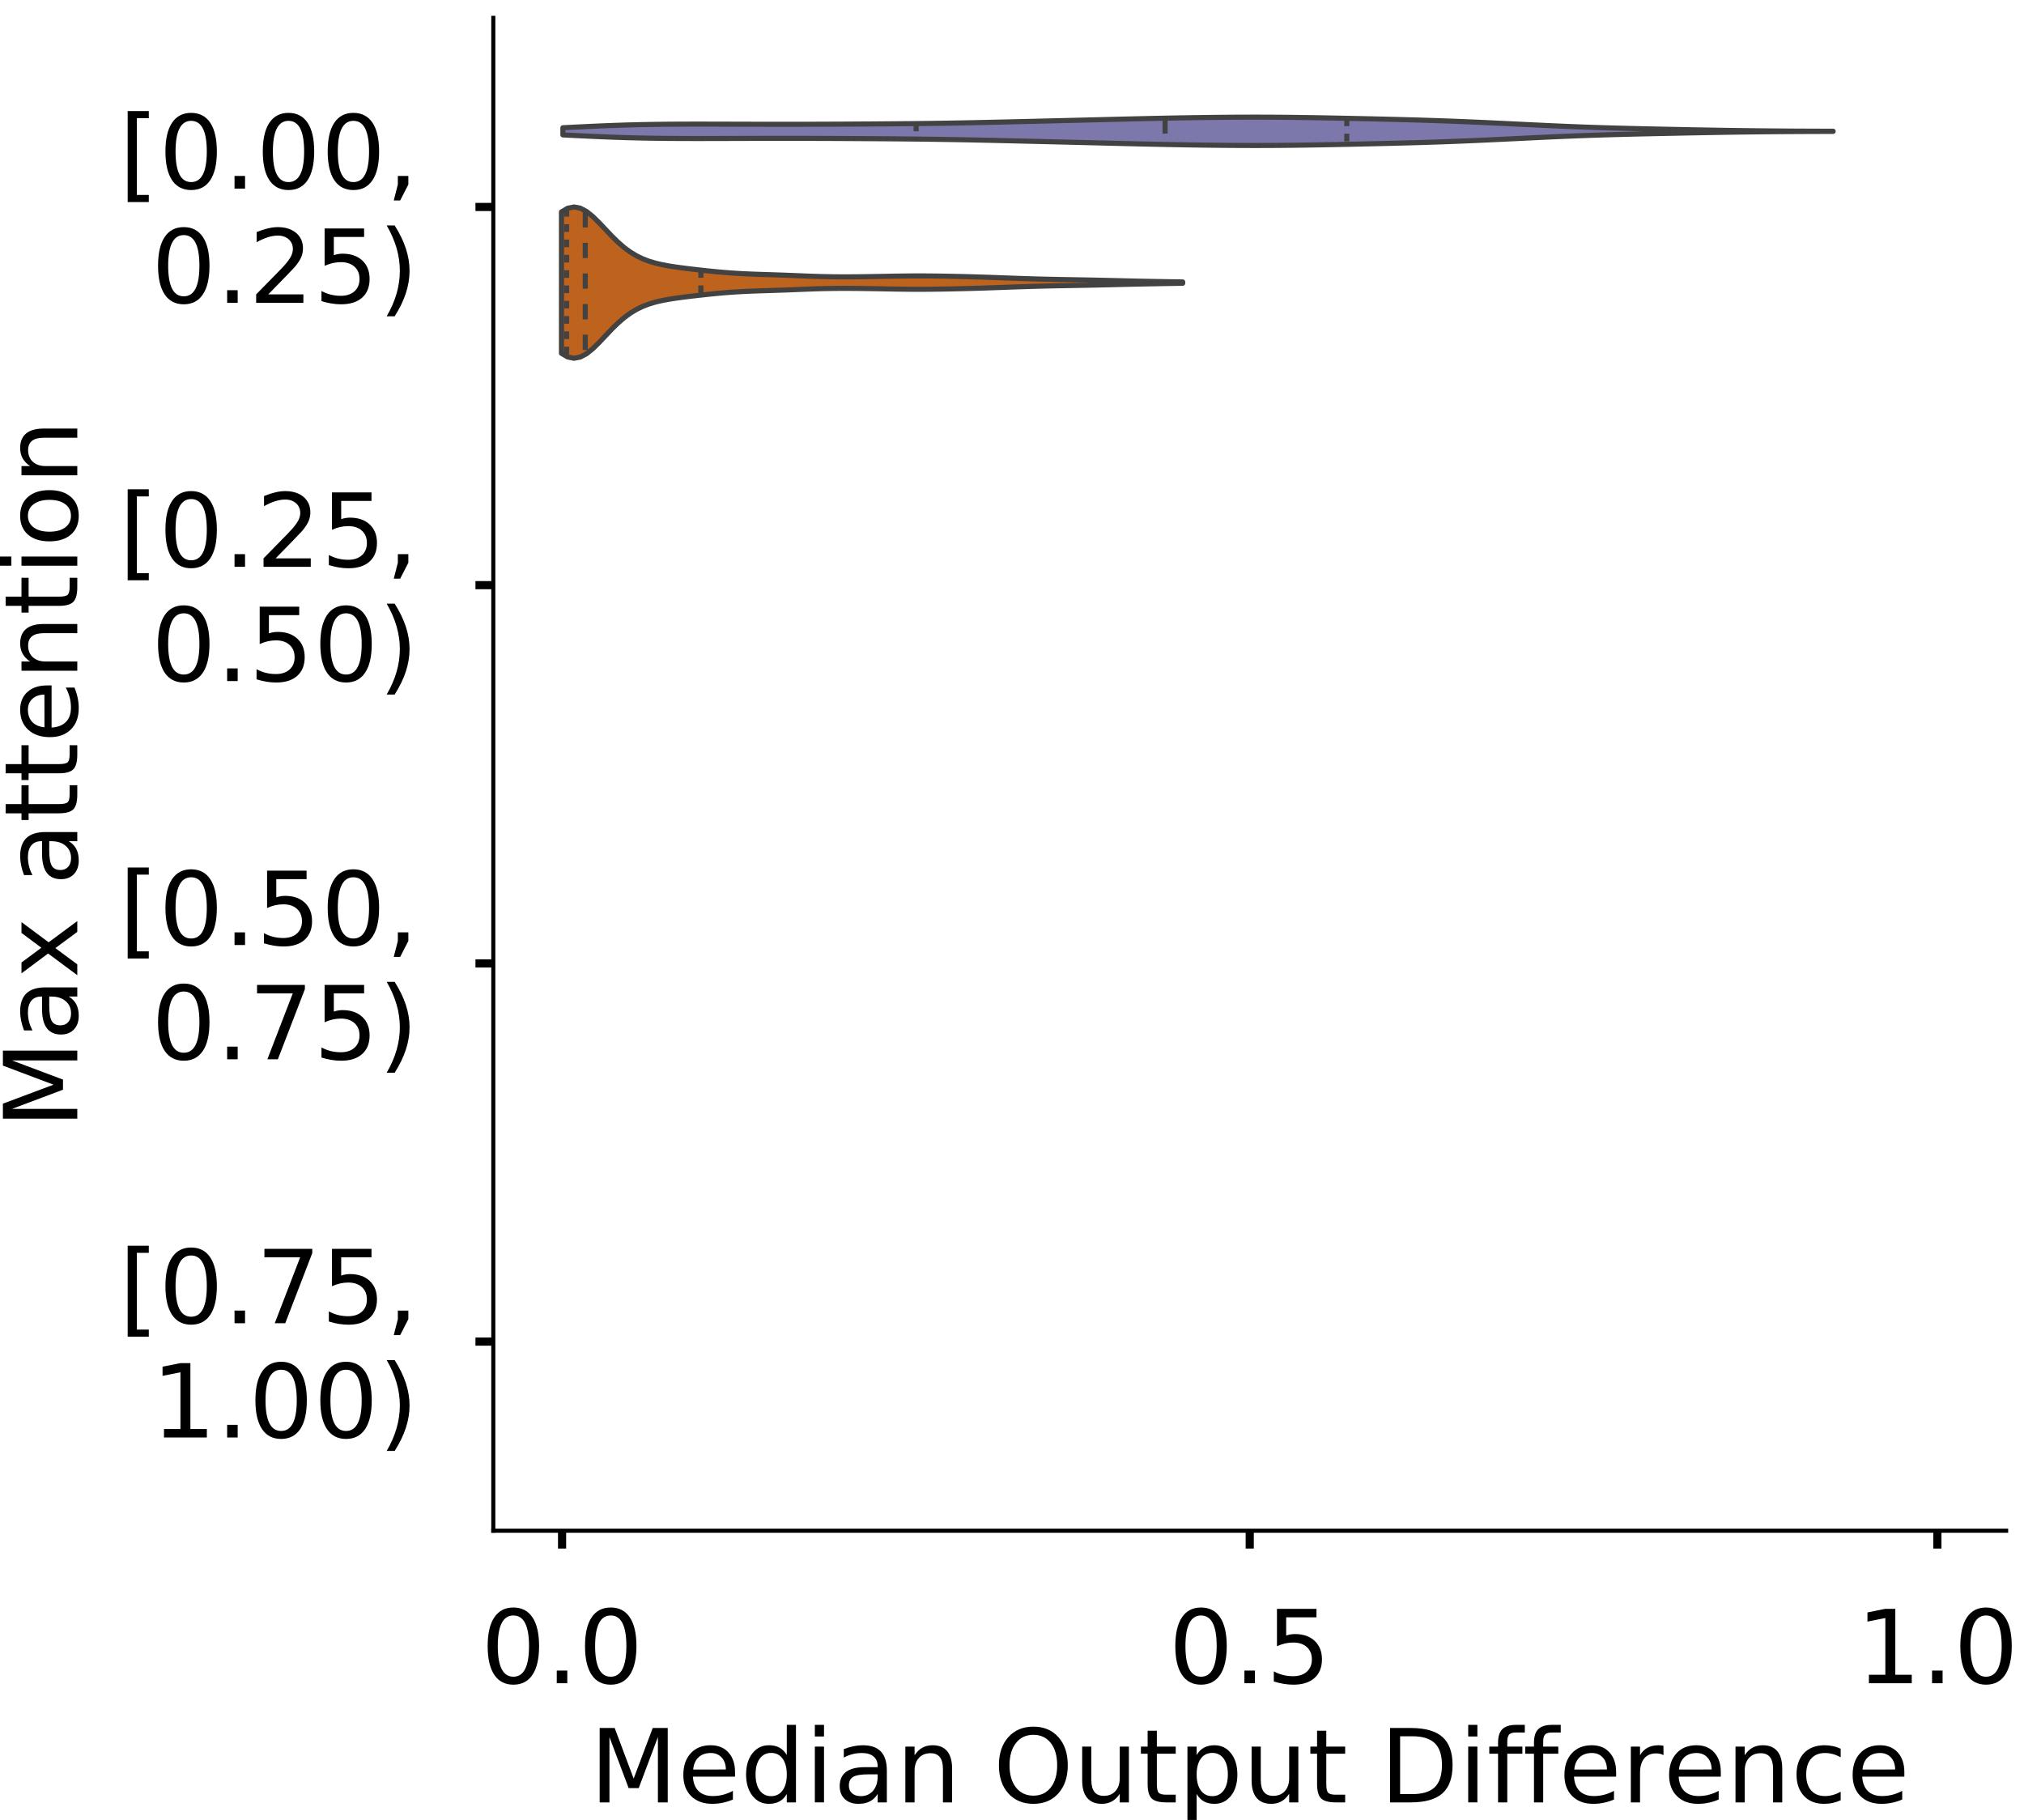 <?xml version="1.0" encoding="utf-8" standalone="no"?>
<!DOCTYPE svg PUBLIC "-//W3C//DTD SVG 1.1//EN"
  "http://www.w3.org/Graphics/SVG/1.1/DTD/svg11.dtd">
<!-- Created with matplotlib (https://matplotlib.org/) -->
<svg height="356.753pt" version="1.1" viewBox="0 0 396.753 356.753" width="396.753pt" xmlns="http://www.w3.org/2000/svg" xmlns:xlink="http://www.w3.org/1999/xlink">
 <defs>
  <style type="text/css">
*{stroke-linecap:butt;stroke-linejoin:round;}
  </style>
 </defs>
 <g id="figure_1">
  <g id="patch_1">
   <path d="M 0 356.753 
L 396.753 356.753 
L 396.753 0 
L 0 0 
z
" style="fill:#ffffff;"/>
  </g>
  <g id="axes_1">
   <g id="patch_2">
    <path d="M 96.7 300.053 
L 393.253 300.053 
L 393.253 3.5 
L 96.7 3.5 
z
" style="fill:#ffffff;"/>
   </g>
   <g id="PolyCollection_1">
    <defs>
     <path d="M 110.341 -330.309 
L 110.341 -331.715 
L 112.856 -331.84 
L 115.371 -331.962 
L 117.886 -332.074 
L 120.401 -332.173 
L 122.917 -332.255 
L 125.432 -332.319 
L 127.947 -332.366 
L 130.462 -332.397 
L 132.977 -332.414 
L 135.492 -332.422 
L 138.007 -332.422 
L 140.522 -332.418 
L 143.038 -332.411 
L 145.553 -332.404 
L 148.068 -332.398 
L 150.583 -332.393 
L 153.098 -332.391 
L 155.613 -332.391 
L 158.128 -332.395 
L 160.644 -332.402 
L 163.159 -332.411 
L 165.674 -332.423 
L 168.189 -332.437 
L 170.704 -332.453 
L 173.219 -332.472 
L 175.734 -332.492 
L 178.25 -332.515 
L 180.765 -332.543 
L 183.28 -332.575 
L 185.795 -332.613 
L 188.31 -332.657 
L 190.825 -332.706 
L 193.34 -332.759 
L 195.855 -332.815 
L 198.371 -332.874 
L 200.886 -332.934 
L 203.401 -332.994 
L 205.916 -333.055 
L 208.431 -333.116 
L 210.946 -333.177 
L 213.461 -333.239 
L 215.977 -333.301 
L 218.492 -333.363 
L 221.007 -333.424 
L 223.522 -333.483 
L 226.037 -333.539 
L 228.552 -333.591 
L 231.067 -333.639 
L 233.583 -333.681 
L 236.098 -333.717 
L 238.613 -333.747 
L 241.128 -333.77 
L 243.643 -333.784 
L 246.158 -333.788 
L 248.673 -333.782 
L 251.188 -333.766 
L 253.704 -333.74 
L 256.219 -333.705 
L 258.734 -333.663 
L 261.249 -333.616 
L 263.764 -333.565 
L 266.279 -333.512 
L 268.794 -333.456 
L 271.31 -333.398 
L 273.825 -333.336 
L 276.34 -333.269 
L 278.855 -333.196 
L 281.37 -333.116 
L 283.885 -333.027 
L 286.4 -332.93 
L 288.916 -332.825 
L 291.431 -332.712 
L 293.946 -332.594 
L 296.461 -332.472 
L 298.976 -332.35 
L 301.491 -332.229 
L 304.006 -332.112 
L 306.521 -332.002 
L 309.037 -331.9 
L 311.552 -331.807 
L 314.067 -331.724 
L 316.582 -331.651 
L 319.097 -331.585 
L 321.612 -331.525 
L 324.127 -331.469 
L 326.643 -331.416 
L 329.158 -331.365 
L 331.673 -331.316 
L 334.188 -331.269 
L 336.703 -331.225 
L 339.218 -331.184 
L 341.733 -331.148 
L 344.248 -331.117 
L 346.764 -331.091 
L 349.279 -331.071 
L 351.794 -331.055 
L 354.309 -331.044 
L 356.824 -331.035 
L 359.339 -331.029 
L 359.339 -330.995 
L 359.339 -330.995 
L 356.824 -330.989 
L 354.309 -330.98 
L 351.794 -330.968 
L 349.279 -330.953 
L 346.764 -330.932 
L 344.248 -330.907 
L 341.733 -330.876 
L 339.218 -330.84 
L 336.703 -330.799 
L 334.188 -330.755 
L 331.673 -330.708 
L 329.158 -330.658 
L 326.643 -330.607 
L 324.127 -330.555 
L 321.612 -330.499 
L 319.097 -330.439 
L 316.582 -330.373 
L 314.067 -330.299 
L 311.552 -330.216 
L 309.037 -330.124 
L 306.521 -330.022 
L 304.006 -329.912 
L 301.491 -329.795 
L 298.976 -329.674 
L 296.461 -329.551 
L 293.946 -329.43 
L 291.431 -329.312 
L 288.916 -329.199 
L 286.4 -329.094 
L 283.885 -328.996 
L 281.37 -328.908 
L 278.855 -328.827 
L 276.34 -328.755 
L 273.825 -328.688 
L 271.31 -328.626 
L 268.794 -328.568 
L 266.279 -328.512 
L 263.764 -328.458 
L 261.249 -328.407 
L 258.734 -328.36 
L 256.219 -328.318 
L 253.704 -328.284 
L 251.188 -328.258 
L 248.673 -328.241 
L 246.158 -328.235 
L 243.643 -328.24 
L 241.128 -328.254 
L 238.613 -328.276 
L 236.098 -328.306 
L 233.583 -328.343 
L 231.067 -328.385 
L 228.552 -328.433 
L 226.037 -328.485 
L 223.522 -328.541 
L 221.007 -328.599 
L 218.492 -328.66 
L 215.977 -328.722 
L 213.461 -328.785 
L 210.946 -328.846 
L 208.431 -328.908 
L 205.916 -328.969 
L 203.401 -329.029 
L 200.886 -329.09 
L 198.371 -329.15 
L 195.855 -329.208 
L 193.34 -329.265 
L 190.825 -329.318 
L 188.31 -329.367 
L 185.795 -329.41 
L 183.28 -329.448 
L 180.765 -329.481 
L 178.25 -329.508 
L 175.734 -329.532 
L 173.219 -329.552 
L 170.704 -329.57 
L 168.189 -329.586 
L 165.674 -329.6 
L 163.159 -329.613 
L 160.644 -329.622 
L 158.128 -329.629 
L 155.613 -329.633 
L 153.098 -329.633 
L 150.583 -329.631 
L 148.068 -329.626 
L 145.553 -329.62 
L 143.038 -329.613 
L 140.522 -329.606 
L 138.007 -329.602 
L 135.492 -329.602 
L 132.977 -329.609 
L 130.462 -329.627 
L 127.947 -329.658 
L 125.432 -329.705 
L 122.917 -329.769 
L 120.401 -329.851 
L 117.886 -329.95 
L 115.371 -330.062 
L 112.856 -330.184 
L 110.341 -330.309 
z
" id="m1edcb518be" style="stroke:#424242;"/>
    </defs>
    <g clip-path="url(#p0a17e4a662)">
     <use style="fill:#7c78ab;stroke:#424242;" x="0" xlink:href="#m1edcb518be" y="356.753"/>
    </g>
   </g>
   <g id="PolyCollection_2">
    <defs>
     <path d="M 110.059 -287.497 
L 110.059 -315.216 
L 111.289 -315.939 
L 112.519 -316.184 
L 113.75 -315.952 
L 114.98 -315.295 
L 116.21 -314.306 
L 117.44 -313.099 
L 118.67 -311.795 
L 119.9 -310.498 
L 121.13 -309.291 
L 122.36 -308.224 
L 123.59 -307.321 
L 124.82 -306.582 
L 126.05 -305.992 
L 127.28 -305.529 
L 128.511 -305.166 
L 129.741 -304.879 
L 130.971 -304.646 
L 132.201 -304.45 
L 133.431 -304.278 
L 134.661 -304.121 
L 135.891 -303.974 
L 137.121 -303.833 
L 138.351 -303.698 
L 139.581 -303.571 
L 140.811 -303.452 
L 142.041 -303.344 
L 143.272 -303.249 
L 144.502 -303.168 
L 145.732 -303.099 
L 146.962 -303.043 
L 148.192 -302.996 
L 149.422 -302.955 
L 150.652 -302.917 
L 151.882 -302.878 
L 153.112 -302.836 
L 154.342 -302.791 
L 155.572 -302.742 
L 156.802 -302.692 
L 158.033 -302.643 
L 159.263 -302.598 
L 160.493 -302.558 
L 161.723 -302.527 
L 162.953 -302.505 
L 164.183 -302.491 
L 165.413 -302.486 
L 166.643 -302.489 
L 167.873 -302.498 
L 169.103 -302.512 
L 170.333 -302.53 
L 171.563 -302.551 
L 172.794 -302.573 
L 174.024 -302.597 
L 175.254 -302.619 
L 176.484 -302.638 
L 177.714 -302.653 
L 178.944 -302.662 
L 180.174 -302.664 
L 181.404 -302.661 
L 182.634 -302.651 
L 183.864 -302.637 
L 185.094 -302.618 
L 186.324 -302.595 
L 187.555 -302.569 
L 188.785 -302.54 
L 190.015 -302.508 
L 191.245 -302.473 
L 192.475 -302.435 
L 193.705 -302.394 
L 194.935 -302.351 
L 196.165 -302.307 
L 197.395 -302.262 
L 198.625 -302.218 
L 199.855 -302.175 
L 201.085 -302.135 
L 202.316 -302.098 
L 203.546 -302.063 
L 204.776 -302.032 
L 206.006 -302.004 
L 207.236 -301.978 
L 208.466 -301.955 
L 209.696 -301.933 
L 210.926 -301.912 
L 212.156 -301.89 
L 213.386 -301.867 
L 214.616 -301.842 
L 215.846 -301.815 
L 217.077 -301.786 
L 218.307 -301.756 
L 219.537 -301.726 
L 220.767 -301.696 
L 221.997 -301.667 
L 223.227 -301.64 
L 224.457 -301.615 
L 225.687 -301.592 
L 226.917 -301.57 
L 228.147 -301.549 
L 229.377 -301.528 
L 230.608 -301.508 
L 231.838 -301.487 
L 231.838 -301.226 
L 231.838 -301.226 
L 230.608 -301.205 
L 229.377 -301.185 
L 228.147 -301.164 
L 226.917 -301.143 
L 225.687 -301.121 
L 224.457 -301.098 
L 223.227 -301.073 
L 221.997 -301.046 
L 220.767 -301.017 
L 219.537 -300.987 
L 218.307 -300.957 
L 217.077 -300.927 
L 215.846 -300.898 
L 214.616 -300.871 
L 213.386 -300.846 
L 212.156 -300.823 
L 210.926 -300.801 
L 209.696 -300.78 
L 208.466 -300.758 
L 207.236 -300.735 
L 206.006 -300.709 
L 204.776 -300.681 
L 203.546 -300.65 
L 202.316 -300.615 
L 201.085 -300.578 
L 199.855 -300.538 
L 198.625 -300.495 
L 197.395 -300.451 
L 196.165 -300.406 
L 194.935 -300.362 
L 193.705 -300.319 
L 192.475 -300.278 
L 191.245 -300.24 
L 190.015 -300.205 
L 188.785 -300.173 
L 187.555 -300.144 
L 186.324 -300.118 
L 185.094 -300.095 
L 183.864 -300.076 
L 182.634 -300.062 
L 181.404 -300.052 
L 180.174 -300.049 
L 178.944 -300.051 
L 177.714 -300.06 
L 176.484 -300.075 
L 175.254 -300.094 
L 174.024 -300.116 
L 172.794 -300.14 
L 171.563 -300.162 
L 170.333 -300.183 
L 169.103 -300.201 
L 167.873 -300.215 
L 166.643 -300.224 
L 165.413 -300.227 
L 164.183 -300.222 
L 162.953 -300.208 
L 161.723 -300.186 
L 160.493 -300.155 
L 159.263 -300.115 
L 158.033 -300.07 
L 156.802 -300.021 
L 155.572 -299.971 
L 154.342 -299.922 
L 153.112 -299.877 
L 151.882 -299.835 
L 150.652 -299.796 
L 149.422 -299.758 
L 148.192 -299.717 
L 146.962 -299.67 
L 145.732 -299.614 
L 144.502 -299.545 
L 143.272 -299.464 
L 142.041 -299.369 
L 140.811 -299.261 
L 139.581 -299.142 
L 138.351 -299.015 
L 137.121 -298.88 
L 135.891 -298.739 
L 134.661 -298.592 
L 133.431 -298.435 
L 132.201 -298.263 
L 130.971 -298.067 
L 129.741 -297.834 
L 128.511 -297.547 
L 127.28 -297.184 
L 126.05 -296.721 
L 124.82 -296.131 
L 123.59 -295.392 
L 122.36 -294.489 
L 121.13 -293.422 
L 119.9 -292.215 
L 118.67 -290.918 
L 117.44 -289.614 
L 116.21 -288.407 
L 114.98 -287.418 
L 113.75 -286.761 
L 112.519 -286.529 
L 111.289 -286.774 
L 110.059 -287.497 
z
" id="m5a0848bd97" style="stroke:#424242;"/>
    </defs>
    <g clip-path="url(#p0a17e4a662)">
     <use style="fill:#be631d;stroke:#424242;" x="0" xlink:href="#m5a0848bd97" y="356.753"/>
    </g>
   </g>
   <g id="patch_3">
    <path clip-path="url(#p0a17e4a662)" d="M 110.18 40.569 
L 110.18 40.569 
L 110.18 40.569 
L 110.18 40.569 
z
" style="fill:#7c78ab;stroke:#424242;stroke-linejoin:miter;stroke-width:0.5;"/>
   </g>
   <g id="patch_4">
    <path clip-path="url(#p0a17e4a662)" d="M 110.18 40.569 
L 110.18 40.569 
L 110.18 40.569 
L 110.18 40.569 
z
" style="fill:#be631d;stroke:#424242;stroke-linejoin:miter;stroke-width:0.5;"/>
   </g>
   <g id="matplotlib.axis_1">
    <g id="xtick_1">
     <g id="line2d_1">
      <defs>
       <path d="M 0 0 
L 0 3.5 
" id="m773c46c3eb" style="stroke:#000000;stroke-width:1.6;"/>
      </defs>
      <g>
       <use style="stroke:#000000;stroke-width:1.6;" x="110.18" xlink:href="#m773c46c3eb" y="300.053"/>
      </g>
     </g>
     <g id="text_1">
      <!-- 0.0 -->
      <defs>
       <path d="M 31.781 66.406 
Q 24.172 66.406 20.328 58.906 
Q 16.5 51.422 16.5 36.375 
Q 16.5 21.391 20.328 13.891 
Q 24.172 6.391 31.781 6.391 
Q 39.453 6.391 43.281 13.891 
Q 47.125 21.391 47.125 36.375 
Q 47.125 51.422 43.281 58.906 
Q 39.453 66.406 31.781 66.406 
z
M 31.781 74.219 
Q 44.047 74.219 50.516 64.516 
Q 56.984 54.828 56.984 36.375 
Q 56.984 17.969 50.516 8.266 
Q 44.047 -1.422 31.781 -1.422 
Q 19.531 -1.422 13.062 8.266 
Q 6.594 17.969 6.594 36.375 
Q 6.594 54.828 13.062 64.516 
Q 19.531 74.219 31.781 74.219 
z
" id="DejaVuSans-48"/>
       <path d="M 10.688 12.406 
L 21 12.406 
L 21 0 
L 10.688 0 
z
" id="DejaVuSans-46"/>
      </defs>
      <g transform="translate(94.277 329.95)scale(0.2 -0.2)">
       <use xlink:href="#DejaVuSans-48"/>
       <use x="63.623" xlink:href="#DejaVuSans-46"/>
       <use x="95.41" xlink:href="#DejaVuSans-48"/>
      </g>
     </g>
    </g>
    <g id="xtick_2">
     <g id="line2d_2">
      <g>
       <use style="stroke:#000000;stroke-width:1.6;" x="244.977" xlink:href="#m773c46c3eb" y="300.053"/>
      </g>
     </g>
     <g id="text_2">
      <!-- 0.5 -->
      <defs>
       <path d="M 10.797 72.906 
L 49.516 72.906 
L 49.516 64.594 
L 19.828 64.594 
L 19.828 46.734 
Q 21.969 47.469 24.109 47.828 
Q 26.266 48.188 28.422 48.188 
Q 40.625 48.188 47.75 41.5 
Q 54.891 34.812 54.891 23.391 
Q 54.891 11.625 47.562 5.094 
Q 40.234 -1.422 26.906 -1.422 
Q 22.312 -1.422 17.547 -0.641 
Q 12.797 0.141 7.719 1.703 
L 7.719 11.625 
Q 12.109 9.234 16.797 8.062 
Q 21.484 6.891 26.703 6.891 
Q 35.156 6.891 40.078 11.328 
Q 45.016 15.766 45.016 23.391 
Q 45.016 31 40.078 35.438 
Q 35.156 39.891 26.703 39.891 
Q 22.75 39.891 18.812 39.016 
Q 14.891 38.141 10.797 36.281 
z
" id="DejaVuSans-53"/>
      </defs>
      <g transform="translate(229.074 329.95)scale(0.2 -0.2)">
       <use xlink:href="#DejaVuSans-48"/>
       <use x="63.623" xlink:href="#DejaVuSans-46"/>
       <use x="95.41" xlink:href="#DejaVuSans-53"/>
      </g>
     </g>
    </g>
    <g id="xtick_3">
     <g id="line2d_3">
      <g>
       <use style="stroke:#000000;stroke-width:1.6;" x="379.774" xlink:href="#m773c46c3eb" y="300.053"/>
      </g>
     </g>
     <g id="text_3">
      <!-- 1.0 -->
      <defs>
       <path d="M 12.406 8.297 
L 28.516 8.297 
L 28.516 63.922 
L 10.984 60.406 
L 10.984 69.391 
L 28.422 72.906 
L 38.281 72.906 
L 38.281 8.297 
L 54.391 8.297 
L 54.391 0 
L 12.406 0 
z
" id="DejaVuSans-49"/>
      </defs>
      <g transform="translate(363.871 329.95)scale(0.2 -0.2)">
       <use xlink:href="#DejaVuSans-49"/>
       <use x="63.623" xlink:href="#DejaVuSans-46"/>
       <use x="95.41" xlink:href="#DejaVuSans-48"/>
      </g>
     </g>
    </g>
    <g id="text_4">
     <!-- Median Output Difference -->
     <defs>
      <path d="M 9.812 72.906 
L 24.516 72.906 
L 43.109 23.297 
L 61.812 72.906 
L 76.516 72.906 
L 76.516 0 
L 66.891 0 
L 66.891 64.016 
L 48.094 14.016 
L 38.188 14.016 
L 19.391 64.016 
L 19.391 0 
L 9.812 0 
z
" id="DejaVuSans-77"/>
      <path d="M 56.203 29.594 
L 56.203 25.203 
L 14.891 25.203 
Q 15.484 15.922 20.484 11.062 
Q 25.484 6.203 34.422 6.203 
Q 39.594 6.203 44.453 7.469 
Q 49.312 8.734 54.109 11.281 
L 54.109 2.781 
Q 49.266 0.734 44.188 -0.344 
Q 39.109 -1.422 33.891 -1.422 
Q 20.797 -1.422 13.156 6.188 
Q 5.516 13.812 5.516 26.812 
Q 5.516 40.234 12.766 48.109 
Q 20.016 56 32.328 56 
Q 43.359 56 49.781 48.891 
Q 56.203 41.797 56.203 29.594 
z
M 47.219 32.234 
Q 47.125 39.594 43.094 43.984 
Q 39.062 48.391 32.422 48.391 
Q 24.906 48.391 20.391 44.141 
Q 15.875 39.891 15.188 32.172 
z
" id="DejaVuSans-101"/>
      <path d="M 45.406 46.391 
L 45.406 75.984 
L 54.391 75.984 
L 54.391 0 
L 45.406 0 
L 45.406 8.203 
Q 42.578 3.328 38.25 0.953 
Q 33.938 -1.422 27.875 -1.422 
Q 17.969 -1.422 11.734 6.484 
Q 5.516 14.406 5.516 27.297 
Q 5.516 40.188 11.734 48.094 
Q 17.969 56 27.875 56 
Q 33.938 56 38.25 53.625 
Q 42.578 51.266 45.406 46.391 
z
M 14.797 27.297 
Q 14.797 17.391 18.875 11.75 
Q 22.953 6.109 30.078 6.109 
Q 37.203 6.109 41.297 11.75 
Q 45.406 17.391 45.406 27.297 
Q 45.406 37.203 41.297 42.844 
Q 37.203 48.484 30.078 48.484 
Q 22.953 48.484 18.875 42.844 
Q 14.797 37.203 14.797 27.297 
z
" id="DejaVuSans-100"/>
      <path d="M 9.422 54.688 
L 18.406 54.688 
L 18.406 0 
L 9.422 0 
z
M 9.422 75.984 
L 18.406 75.984 
L 18.406 64.594 
L 9.422 64.594 
z
" id="DejaVuSans-105"/>
      <path d="M 34.281 27.484 
Q 23.391 27.484 19.188 25 
Q 14.984 22.516 14.984 16.5 
Q 14.984 11.719 18.141 8.906 
Q 21.297 6.109 26.703 6.109 
Q 34.188 6.109 38.703 11.406 
Q 43.219 16.703 43.219 25.484 
L 43.219 27.484 
z
M 52.203 31.203 
L 52.203 0 
L 43.219 0 
L 43.219 8.297 
Q 40.141 3.328 35.547 0.953 
Q 30.953 -1.422 24.312 -1.422 
Q 15.922 -1.422 10.953 3.297 
Q 6 8.016 6 15.922 
Q 6 25.141 12.172 29.828 
Q 18.359 34.516 30.609 34.516 
L 43.219 34.516 
L 43.219 35.406 
Q 43.219 41.609 39.141 45 
Q 35.062 48.391 27.688 48.391 
Q 23 48.391 18.547 47.266 
Q 14.109 46.141 10.016 43.891 
L 10.016 52.203 
Q 14.938 54.109 19.578 55.047 
Q 24.219 56 28.609 56 
Q 40.484 56 46.344 49.844 
Q 52.203 43.703 52.203 31.203 
z
" id="DejaVuSans-97"/>
      <path d="M 54.891 33.016 
L 54.891 0 
L 45.906 0 
L 45.906 32.719 
Q 45.906 40.484 42.875 44.328 
Q 39.844 48.188 33.797 48.188 
Q 26.516 48.188 22.312 43.547 
Q 18.109 38.922 18.109 30.906 
L 18.109 0 
L 9.078 0 
L 9.078 54.688 
L 18.109 54.688 
L 18.109 46.188 
Q 21.344 51.125 25.703 53.562 
Q 30.078 56 35.797 56 
Q 45.219 56 50.047 50.172 
Q 54.891 44.344 54.891 33.016 
z
" id="DejaVuSans-110"/>
      <path id="DejaVuSans-32"/>
      <path d="M 39.406 66.219 
Q 28.656 66.219 22.328 58.203 
Q 16.016 50.203 16.016 36.375 
Q 16.016 22.609 22.328 14.594 
Q 28.656 6.594 39.406 6.594 
Q 50.141 6.594 56.422 14.594 
Q 62.703 22.609 62.703 36.375 
Q 62.703 50.203 56.422 58.203 
Q 50.141 66.219 39.406 66.219 
z
M 39.406 74.219 
Q 54.734 74.219 63.906 63.938 
Q 73.094 53.656 73.094 36.375 
Q 73.094 19.141 63.906 8.859 
Q 54.734 -1.422 39.406 -1.422 
Q 24.031 -1.422 14.812 8.828 
Q 5.609 19.094 5.609 36.375 
Q 5.609 53.656 14.812 63.938 
Q 24.031 74.219 39.406 74.219 
z
" id="DejaVuSans-79"/>
      <path d="M 8.5 21.578 
L 8.5 54.688 
L 17.484 54.688 
L 17.484 21.922 
Q 17.484 14.156 20.5 10.266 
Q 23.531 6.391 29.594 6.391 
Q 36.859 6.391 41.078 11.031 
Q 45.312 15.672 45.312 23.688 
L 45.312 54.688 
L 54.297 54.688 
L 54.297 0 
L 45.312 0 
L 45.312 8.406 
Q 42.047 3.422 37.719 1 
Q 33.406 -1.422 27.688 -1.422 
Q 18.266 -1.422 13.375 4.438 
Q 8.5 10.297 8.5 21.578 
z
M 31.109 56 
z
" id="DejaVuSans-117"/>
      <path d="M 18.312 70.219 
L 18.312 54.688 
L 36.812 54.688 
L 36.812 47.703 
L 18.312 47.703 
L 18.312 18.016 
Q 18.312 11.328 20.141 9.422 
Q 21.969 7.516 27.594 7.516 
L 36.812 7.516 
L 36.812 0 
L 27.594 0 
Q 17.188 0 13.234 3.875 
Q 9.281 7.766 9.281 18.016 
L 9.281 47.703 
L 2.688 47.703 
L 2.688 54.688 
L 9.281 54.688 
L 9.281 70.219 
z
" id="DejaVuSans-116"/>
      <path d="M 18.109 8.203 
L 18.109 -20.797 
L 9.078 -20.797 
L 9.078 54.688 
L 18.109 54.688 
L 18.109 46.391 
Q 20.953 51.266 25.266 53.625 
Q 29.594 56 35.594 56 
Q 45.562 56 51.781 48.094 
Q 58.016 40.188 58.016 27.297 
Q 58.016 14.406 51.781 6.484 
Q 45.562 -1.422 35.594 -1.422 
Q 29.594 -1.422 25.266 0.953 
Q 20.953 3.328 18.109 8.203 
z
M 48.688 27.297 
Q 48.688 37.203 44.609 42.844 
Q 40.531 48.484 33.406 48.484 
Q 26.266 48.484 22.188 42.844 
Q 18.109 37.203 18.109 27.297 
Q 18.109 17.391 22.188 11.75 
Q 26.266 6.109 33.406 6.109 
Q 40.531 6.109 44.609 11.75 
Q 48.688 17.391 48.688 27.297 
z
" id="DejaVuSans-112"/>
      <path d="M 19.672 64.797 
L 19.672 8.109 
L 31.594 8.109 
Q 46.688 8.109 53.688 14.938 
Q 60.688 21.781 60.688 36.531 
Q 60.688 51.172 53.688 57.984 
Q 46.688 64.797 31.594 64.797 
z
M 9.812 72.906 
L 30.078 72.906 
Q 51.266 72.906 61.172 64.094 
Q 71.094 55.281 71.094 36.531 
Q 71.094 17.672 61.125 8.828 
Q 51.172 0 30.078 0 
L 9.812 0 
z
" id="DejaVuSans-68"/>
      <path d="M 37.109 75.984 
L 37.109 68.5 
L 28.516 68.5 
Q 23.688 68.5 21.797 66.547 
Q 19.922 64.594 19.922 59.516 
L 19.922 54.688 
L 34.719 54.688 
L 34.719 47.703 
L 19.922 47.703 
L 19.922 0 
L 10.891 0 
L 10.891 47.703 
L 2.297 47.703 
L 2.297 54.688 
L 10.891 54.688 
L 10.891 58.5 
Q 10.891 67.625 15.141 71.797 
Q 19.391 75.984 28.609 75.984 
z
" id="DejaVuSans-102"/>
      <path d="M 41.109 46.297 
Q 39.594 47.172 37.812 47.578 
Q 36.031 48 33.891 48 
Q 26.266 48 22.188 43.047 
Q 18.109 38.094 18.109 28.812 
L 18.109 0 
L 9.078 0 
L 9.078 54.688 
L 18.109 54.688 
L 18.109 46.188 
Q 20.953 51.172 25.484 53.578 
Q 30.031 56 36.531 56 
Q 37.453 56 38.578 55.875 
Q 39.703 55.766 41.062 55.516 
z
" id="DejaVuSans-114"/>
      <path d="M 48.781 52.594 
L 48.781 44.188 
Q 44.969 46.297 41.141 47.344 
Q 37.312 48.391 33.406 48.391 
Q 24.656 48.391 19.812 42.844 
Q 14.984 37.312 14.984 27.297 
Q 14.984 17.281 19.812 11.734 
Q 24.656 6.203 33.406 6.203 
Q 37.312 6.203 41.141 7.25 
Q 44.969 8.297 48.781 10.406 
L 48.781 2.094 
Q 45.016 0.344 40.984 -0.531 
Q 36.969 -1.422 32.422 -1.422 
Q 20.062 -1.422 12.781 6.344 
Q 5.516 14.109 5.516 27.297 
Q 5.516 40.672 12.859 48.328 
Q 20.219 56 33.016 56 
Q 37.156 56 41.109 55.141 
Q 45.062 54.297 48.781 52.594 
z
" id="DejaVuSans-99"/>
     </defs>
     <g transform="translate(115.589 353.306)scale(0.2 -0.2)">
      <use xlink:href="#DejaVuSans-77"/>
      <use x="86.279" xlink:href="#DejaVuSans-101"/>
      <use x="147.803" xlink:href="#DejaVuSans-100"/>
      <use x="211.279" xlink:href="#DejaVuSans-105"/>
      <use x="239.062" xlink:href="#DejaVuSans-97"/>
      <use x="300.342" xlink:href="#DejaVuSans-110"/>
      <use x="363.721" xlink:href="#DejaVuSans-32"/>
      <use x="395.508" xlink:href="#DejaVuSans-79"/>
      <use x="474.219" xlink:href="#DejaVuSans-117"/>
      <use x="537.598" xlink:href="#DejaVuSans-116"/>
      <use x="576.807" xlink:href="#DejaVuSans-112"/>
      <use x="640.283" xlink:href="#DejaVuSans-117"/>
      <use x="703.662" xlink:href="#DejaVuSans-116"/>
      <use x="742.871" xlink:href="#DejaVuSans-32"/>
      <use x="774.658" xlink:href="#DejaVuSans-68"/>
      <use x="851.66" xlink:href="#DejaVuSans-105"/>
      <use x="879.443" xlink:href="#DejaVuSans-102"/>
      <use x="914.648" xlink:href="#DejaVuSans-102"/>
      <use x="949.854" xlink:href="#DejaVuSans-101"/>
      <use x="1011.377" xlink:href="#DejaVuSans-114"/>
      <use x="1052.459" xlink:href="#DejaVuSans-101"/>
      <use x="1113.982" xlink:href="#DejaVuSans-110"/>
      <use x="1177.361" xlink:href="#DejaVuSans-99"/>
      <use x="1232.342" xlink:href="#DejaVuSans-101"/>
     </g>
    </g>
   </g>
   <g id="matplotlib.axis_2">
    <g id="ytick_1">
     <g id="line2d_4">
      <defs>
       <path d="M 0 0 
L -3.5 0 
" id="m081dad54cb" style="stroke:#000000;stroke-width:1.6;"/>
      </defs>
      <g>
       <use style="stroke:#000000;stroke-width:1.6;" x="96.7" xlink:href="#m081dad54cb" y="40.569"/>
      </g>
     </g>
     <g id="text_5">
      <!-- [0.00, -->
      <defs>
       <path d="M 8.594 75.984 
L 29.297 75.984 
L 29.297 69 
L 17.578 69 
L 17.578 -6.203 
L 29.297 -6.203 
L 29.297 -13.188 
L 8.594 -13.188 
z
" id="DejaVuSans-91"/>
       <path d="M 11.719 12.406 
L 22.016 12.406 
L 22.016 4 
L 14.016 -11.625 
L 7.719 -11.625 
L 11.719 4 
z
" id="DejaVuSans-44"/>
      </defs>
      <g transform="translate(23.309 36.97)scale(0.2 -0.2)">
       <use xlink:href="#DejaVuSans-91"/>
       <use x="39.014" xlink:href="#DejaVuSans-48"/>
       <use x="102.637" xlink:href="#DejaVuSans-46"/>
       <use x="134.424" xlink:href="#DejaVuSans-48"/>
       <use x="198.047" xlink:href="#DejaVuSans-48"/>
       <use x="261.67" xlink:href="#DejaVuSans-44"/>
      </g>
      <!-- 0.25) -->
      <defs>
       <path d="M 19.188 8.297 
L 53.609 8.297 
L 53.609 0 
L 7.328 0 
L 7.328 8.297 
Q 12.938 14.109 22.625 23.891 
Q 32.328 33.688 34.812 36.531 
Q 39.547 41.844 41.422 45.531 
Q 43.312 49.219 43.312 52.781 
Q 43.312 58.594 39.234 62.25 
Q 35.156 65.922 28.609 65.922 
Q 23.969 65.922 18.812 64.312 
Q 13.672 62.703 7.812 59.422 
L 7.812 69.391 
Q 13.766 71.781 18.938 73 
Q 24.125 74.219 28.422 74.219 
Q 39.75 74.219 46.484 68.547 
Q 53.219 62.891 53.219 53.422 
Q 53.219 48.922 51.531 44.891 
Q 49.859 40.875 45.406 35.406 
Q 44.188 33.984 37.641 27.219 
Q 31.109 20.453 19.188 8.297 
z
" id="DejaVuSans-50"/>
       <path d="M 8.016 75.875 
L 15.828 75.875 
Q 23.141 64.359 26.781 53.312 
Q 30.422 42.281 30.422 31.391 
Q 30.422 20.453 26.781 9.375 
Q 23.141 -1.703 15.828 -13.188 
L 8.016 -13.188 
Q 14.5 -2 17.703 9.062 
Q 20.906 20.125 20.906 31.391 
Q 20.906 42.672 17.703 53.656 
Q 14.5 64.656 8.016 75.875 
z
" id="DejaVuSans-41"/>
      </defs>
      <g transform="translate(29.666 59.365)scale(0.2 -0.2)">
       <use xlink:href="#DejaVuSans-48"/>
       <use x="63.623" xlink:href="#DejaVuSans-46"/>
       <use x="95.41" xlink:href="#DejaVuSans-50"/>
       <use x="159.033" xlink:href="#DejaVuSans-53"/>
       <use x="222.656" xlink:href="#DejaVuSans-41"/>
      </g>
     </g>
    </g>
    <g id="ytick_2">
     <g id="line2d_5">
      <g>
       <use style="stroke:#000000;stroke-width:1.6;" x="96.7" xlink:href="#m081dad54cb" y="114.707"/>
      </g>
     </g>
     <g id="text_6">
      <!-- [0.25, -->
      <g transform="translate(23.309 111.108)scale(0.2 -0.2)">
       <use xlink:href="#DejaVuSans-91"/>
       <use x="39.014" xlink:href="#DejaVuSans-48"/>
       <use x="102.637" xlink:href="#DejaVuSans-46"/>
       <use x="134.424" xlink:href="#DejaVuSans-50"/>
       <use x="198.047" xlink:href="#DejaVuSans-53"/>
       <use x="261.67" xlink:href="#DejaVuSans-44"/>
      </g>
      <!-- 0.50) -->
      <g transform="translate(29.666 133.504)scale(0.2 -0.2)">
       <use xlink:href="#DejaVuSans-48"/>
       <use x="63.623" xlink:href="#DejaVuSans-46"/>
       <use x="95.41" xlink:href="#DejaVuSans-53"/>
       <use x="159.033" xlink:href="#DejaVuSans-48"/>
       <use x="222.656" xlink:href="#DejaVuSans-41"/>
      </g>
     </g>
    </g>
    <g id="ytick_3">
     <g id="line2d_6">
      <g>
       <use style="stroke:#000000;stroke-width:1.6;" x="96.7" xlink:href="#m081dad54cb" y="188.846"/>
      </g>
     </g>
     <g id="text_7">
      <!-- [0.50, -->
      <g transform="translate(23.309 185.246)scale(0.2 -0.2)">
       <use xlink:href="#DejaVuSans-91"/>
       <use x="39.014" xlink:href="#DejaVuSans-48"/>
       <use x="102.637" xlink:href="#DejaVuSans-46"/>
       <use x="134.424" xlink:href="#DejaVuSans-53"/>
       <use x="198.047" xlink:href="#DejaVuSans-48"/>
       <use x="261.67" xlink:href="#DejaVuSans-44"/>
      </g>
      <!-- 0.75) -->
      <defs>
       <path d="M 8.203 72.906 
L 55.078 72.906 
L 55.078 68.703 
L 28.609 0 
L 18.312 0 
L 43.219 64.594 
L 8.203 64.594 
z
" id="DejaVuSans-55"/>
      </defs>
      <g transform="translate(29.666 207.642)scale(0.2 -0.2)">
       <use xlink:href="#DejaVuSans-48"/>
       <use x="63.623" xlink:href="#DejaVuSans-46"/>
       <use x="95.41" xlink:href="#DejaVuSans-55"/>
       <use x="159.033" xlink:href="#DejaVuSans-53"/>
       <use x="222.656" xlink:href="#DejaVuSans-41"/>
      </g>
     </g>
    </g>
    <g id="ytick_4">
     <g id="line2d_7">
      <g>
       <use style="stroke:#000000;stroke-width:1.6;" x="96.7" xlink:href="#m081dad54cb" y="262.984"/>
      </g>
     </g>
     <g id="text_8">
      <!-- [0.75, -->
      <g transform="translate(23.309 259.385)scale(0.2 -0.2)">
       <use xlink:href="#DejaVuSans-91"/>
       <use x="39.014" xlink:href="#DejaVuSans-48"/>
       <use x="102.637" xlink:href="#DejaVuSans-46"/>
       <use x="134.424" xlink:href="#DejaVuSans-55"/>
       <use x="198.047" xlink:href="#DejaVuSans-53"/>
       <use x="261.67" xlink:href="#DejaVuSans-44"/>
      </g>
      <!-- 1.00) -->
      <g transform="translate(29.666 281.78)scale(0.2 -0.2)">
       <use xlink:href="#DejaVuSans-49"/>
       <use x="63.623" xlink:href="#DejaVuSans-46"/>
       <use x="95.41" xlink:href="#DejaVuSans-48"/>
       <use x="159.033" xlink:href="#DejaVuSans-48"/>
       <use x="222.656" xlink:href="#DejaVuSans-41"/>
      </g>
     </g>
    </g>
    <g id="text_9">
     <!-- Max attention -->
     <defs>
      <path d="M 54.891 54.688 
L 35.109 28.078 
L 55.906 0 
L 45.312 0 
L 29.391 21.484 
L 13.484 0 
L 2.875 0 
L 24.125 28.609 
L 4.688 54.688 
L 15.281 54.688 
L 29.781 35.203 
L 44.281 54.688 
z
" id="DejaVuSans-120"/>
      <path d="M 30.609 48.391 
Q 23.391 48.391 19.188 42.75 
Q 14.984 37.109 14.984 27.297 
Q 14.984 17.484 19.156 11.844 
Q 23.344 6.203 30.609 6.203 
Q 37.797 6.203 41.984 11.859 
Q 46.188 17.531 46.188 27.297 
Q 46.188 37.016 41.984 42.703 
Q 37.797 48.391 30.609 48.391 
z
M 30.609 56 
Q 42.328 56 49.016 48.375 
Q 55.719 40.766 55.719 27.297 
Q 55.719 13.875 49.016 6.219 
Q 42.328 -1.422 30.609 -1.422 
Q 18.844 -1.422 12.172 6.219 
Q 5.516 13.875 5.516 27.297 
Q 5.516 40.766 12.172 48.375 
Q 18.844 56 30.609 56 
z
" id="DejaVuSans-111"/>
     </defs>
     <g transform="translate(15.15 221.244)rotate(-90)scale(0.2 -0.2)">
      <use xlink:href="#DejaVuSans-77"/>
      <use x="86.279" xlink:href="#DejaVuSans-97"/>
      <use x="147.559" xlink:href="#DejaVuSans-120"/>
      <use x="206.738" xlink:href="#DejaVuSans-32"/>
      <use x="238.525" xlink:href="#DejaVuSans-97"/>
      <use x="299.805" xlink:href="#DejaVuSans-116"/>
      <use x="339.014" xlink:href="#DejaVuSans-116"/>
      <use x="378.223" xlink:href="#DejaVuSans-101"/>
      <use x="439.746" xlink:href="#DejaVuSans-110"/>
      <use x="503.125" xlink:href="#DejaVuSans-116"/>
      <use x="542.334" xlink:href="#DejaVuSans-105"/>
      <use x="570.117" xlink:href="#DejaVuSans-111"/>
      <use x="631.299" xlink:href="#DejaVuSans-110"/>
     </g>
    </g>
   </g>
   <g id="line2d_8">
    <path clip-path="url(#p0a17e4a662)" d="M 179.578 24.226 
L 179.578 27.257 
" style="fill:none;stroke:#424242;stroke-dasharray:1.5,1.5;stroke-dashoffset:0;"/>
   </g>
   <g id="line2d_9">
    <path clip-path="url(#p0a17e4a662)" d="M 228.383 23.188 
L 228.383 28.295 
" style="fill:none;stroke:#424242;stroke-dasharray:3,3;stroke-dashoffset:0;"/>
   </g>
   <g id="line2d_10">
    <path clip-path="url(#p0a17e4a662)" d="M 264.002 23.213 
L 264.002 28.27 
" style="fill:none;stroke:#424242;stroke-dasharray:1.5,1.5;stroke-dashoffset:0;"/>
   </g>
   <g id="line2d_11">
    <path clip-path="url(#p0a17e4a662)" d="M 111.071 40.961 
L 111.071 69.833 
" style="fill:none;stroke:#424242;stroke-dasharray:1.5,1.5;stroke-dashoffset:0;"/>
   </g>
   <g id="line2d_12">
    <path clip-path="url(#p0a17e4a662)" d="M 114.726 41.597 
L 114.726 69.196 
" style="fill:none;stroke:#424242;stroke-dasharray:3,3;stroke-dashoffset:0;"/>
   </g>
   <g id="line2d_13">
    <path clip-path="url(#p0a17e4a662)" d="M 137.39 52.945 
L 137.39 57.848 
" style="fill:none;stroke:#424242;stroke-dasharray:1.5,1.5;stroke-dashoffset:0;"/>
   </g>
   <g id="patch_5">
    <path d="M 96.7 300.053 
L 96.7 3.5 
" style="fill:none;stroke:#000000;stroke-linecap:square;stroke-linejoin:miter;stroke-width:0.8;"/>
   </g>
   <g id="patch_6">
    <path d="M 96.7 300.053 
L 393.253 300.053 
" style="fill:none;stroke:#000000;stroke-linecap:square;stroke-linejoin:miter;stroke-width:0.8;"/>
   </g>
  </g>
 </g>
 <defs>
  <clipPath id="p0a17e4a662">
   <rect height="296.553" width="296.553" x="96.7" y="3.5"/>
  </clipPath>
 </defs>
</svg>
